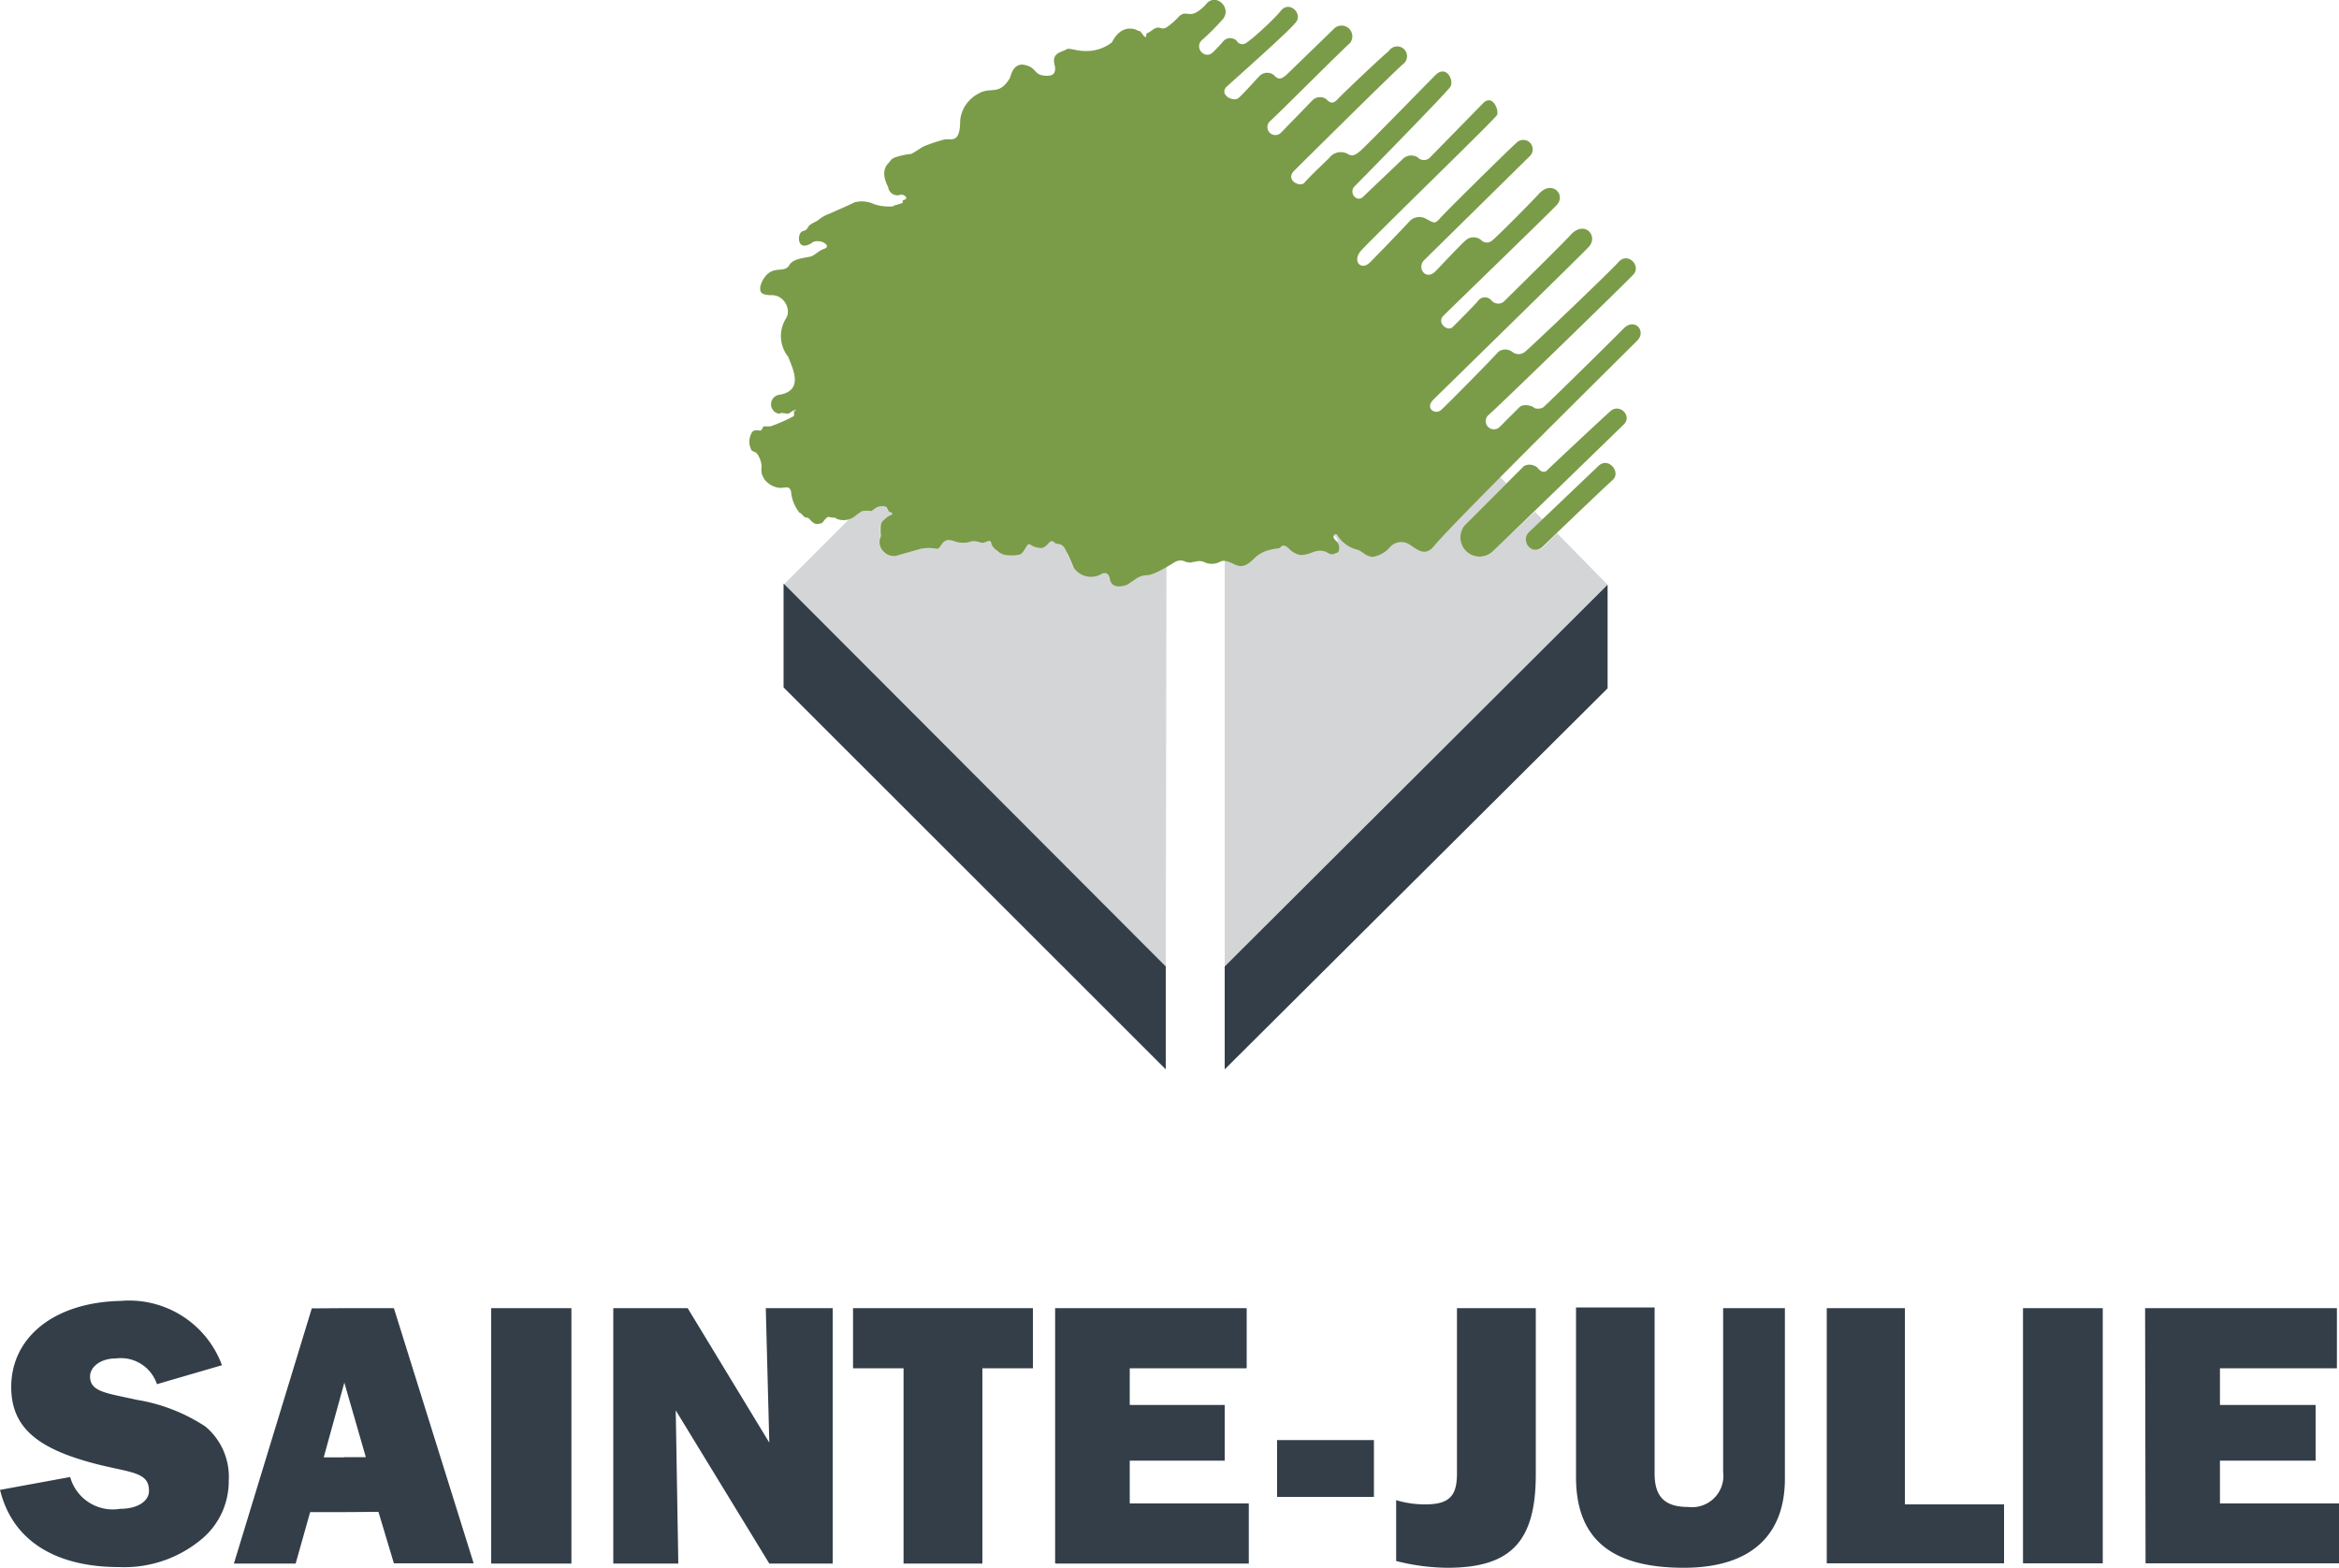 <svg id="Layer_1" data-name="Layer 1" xmlns="http://www.w3.org/2000/svg" viewBox="0 0 100 67.06"><title>logo_7</title><path d="M14.72,64.65V62.3h.92l-.92-3.19V55.93h2.12l3.41,10.91H16.84l-.66-2.2Zm6.3,2.2h3.41V55.93H21V66.84Zm5.2,0H29l-.11-6.55,4,6.55h2.71V55.93H32.74l.15,5.75L29.4,55.93H26.22V66.84ZM42,58.5h2.16V55.93H36.47V58.5h2.16v8.35H42V58.5Zm3.15,8.35h8.24V64.28H48.3V62.45h4.06V60.07H48.3V58.5h5V55.93H45.11V66.84ZM54.6,64h4.14V61.57H54.6V64Zm7.69-1c0,.92-.29,1.32-1.35,1.32a4.25,4.25,0,0,1-1.25-.18v2.6a9.06,9.06,0,0,0,2.2.29c2.75,0,3.77-1.17,3.77-4V55.93H62.29V63Zm5.09-7.1v7.25c0,2.64,1.5,3.88,4.61,3.88,2.82,0,4.32-1.35,4.32-3.81V55.93H73.67v7a1.34,1.34,0,0,1-1.5,1.5c-1,0-1.43-.44-1.43-1.43v-7.1ZM78.1,66.84h7.58V64.32H81.44V55.93H78.1V66.84Zm8.39,0h3.41V55.93H86.49V66.84Zm5.24,0H100V64.28H94.91V62.45H99V60.07H94.91V58.5h5V55.93h-8.2ZM0,63.69C.51,65.82,2.31,67,5.09,67a5.15,5.15,0,0,0,3.63-1.28,3.22,3.22,0,0,0,1.06-2.42,2.8,2.8,0,0,0-1-2.31,7.53,7.53,0,0,0-2.93-1.14c-1.28-.29-2-.33-2-1,0-.4.44-.77,1.1-.77a1.63,1.63,0,0,1,1.76,1.1l2.78-.81a4.23,4.23,0,0,0-4.32-2.75C2.27,55.68.48,57.21.48,59.3c0,1.79,1.21,2.67,3.66,3.3,1.46.37,2.23.33,2.23,1.14,0,.44-.48.77-1.24.77A1.89,1.89,0,0,1,3,63.15l-3,.55Zm14.72-7.76v3.19l-.88,3.19h.88v2.34H13.26l-.62,2.2H10l3.33-10.91Z" fill="#333e48" fill-rule="evenodd"/><path d="M49.84,41.32,33.5,25l2.82-2.82a.92.92,0,0,0,.26-.15c.26-.15.15-.11.26-.18a.82.82,0,0,1,.4,0s.22-.18.29-.18a.52.52,0,0,1,.33,0c.07.07.07.15.15.18s.11.07.11.15-.18.07-.22.15-.26.18-.26.26a2.37,2.37,0,0,0,0,.51.64.64,0,0,0,.15.7.62.62,0,0,0,.62.11l.92-.26a1.57,1.57,0,0,1,.7,0c.11,0,.18-.18.26-.26a.39.39,0,0,1,.48-.07,1.24,1.24,0,0,0,.81,0c.26,0,.29.07.4.07s.26-.11.33-.07a2.32,2.32,0,0,0,.29.4.55.55,0,0,0,.33.15,1,1,0,0,0,.59,0c.11,0,.18-.07.37-.4.15-.15.11.07.59.11.22,0,.33-.26.44-.29s.18.11.26.11a.65.65,0,0,1,.4.29c0,.15.22.51.29.73a.9.9,0,0,0,1.21.26q.27-.11.33.22c.11.29.29.4.77.26a3.72,3.72,0,0,1,.48-.33c.4-.18.29.11,1.21-.44Z" fill="#d4d5d7" fill-rule="evenodd"/><path d="M64.12,20.38l.29.29-1.79,1.79a.82.82,0,0,0,1.17,1.14c.11-.11.88-.84,1.83-1.72l.33.33-.55.55c-.33.37.15,1.06.62.59l.55-.55L68.73,25,52.36,41.32V23.78c.18,0,.4.18.59.22.37,0,.48-.18.7-.4a1.44,1.44,0,0,1,.59-.29c.11,0,.26,0,.4-.07s.15-.22.4,0,.29.26.55.29.55-.22.88-.18.29.22.66.07c.07,0,.15-.33-.07-.51s0-.37.07-.22a1.58,1.58,0,0,0,.77.59c.33.07.37.29.73.33a1.23,1.23,0,0,0,.73-.4.65.65,0,0,1,.88-.11c.29.18.62.48,1,.07Z" fill="#d4d5d7" fill-rule="evenodd"/><path d="M68.36,19.9l-3,2.86c-.37.37.15,1.06.62.59s2.86-2.75,3-2.86C69.28,20.16,68.77,19.54,68.36,19.9Z" fill="#7a9c49" fill-rule="evenodd"/><path d="M69.43,18.14s-5.31,5.16-5.64,5.46a.82.82,0,0,1-1.17-1.14l2.53-2.53a.49.49,0,0,1,.48,0c.07,0,.15.15.22.18a.2.2,0,0,0,.29,0c.18-.18,2.53-2.38,2.71-2.53C69.24,17.23,69.79,17.78,69.43,18.14Z" fill="#7a9c49" fill-rule="evenodd"/><path d="M70,14.56c.4-.4-.11-1-.59-.51s-3.33,3.3-3.44,3.37-.33.07-.4,0-.44-.18-.62,0l-.84.84a.35.35,0,1,1-.48-.51c.4-.33,6.08-5.86,6.19-6,.37-.37-.22-1-.62-.55s-3.77,3.66-4,3.84a.43.43,0,0,1-.55,0,.5.5,0,0,0-.59,0c-.22.26-2.2,2.27-2.45,2.49s-.7-.07-.33-.44,6.44-6.3,6.63-6.52c.44-.44-.11-1.14-.7-.59-.4.44-2.67,2.67-2.86,2.86a.38.38,0,0,1-.59,0,.36.36,0,0,0-.55,0c-.11.15-.88.92-1.1,1.14s-.7-.18-.4-.48,4.72-4.58,4.83-4.72c.44-.44-.18-1.1-.73-.51s-1.79,1.83-2,2a.34.34,0,0,1-.48,0,.5.5,0,0,0-.66,0c-.22.18-1.14,1.17-1.32,1.35-.4.37-.77-.15-.48-.48L65.4,6.68a.4.4,0,1,0-.55-.59c-.37.33-3.08,3-3.3,3.26s-.29.15-.59,0a.58.58,0,0,0-.7.11c-.15.18-1.5,1.57-1.65,1.72-.4.44-.81,0-.44-.44S63.9,5.11,64,4.92s-.18-.92-.59-.51L61.15,6.72a.37.37,0,0,1-.55,0,.52.52,0,0,0-.66.11L58.29,8.4c-.26.29-.66-.15-.37-.44S61.81,4,62,3.72s-.18-1-.66-.48c-.29.29-2.93,3-3.19,3.22s-.37.22-.55.11a.62.62,0,0,0-.77.18c-.15.15-.88.84-1.06,1.06s-.84-.11-.44-.51S59.83,2.84,60,2.73a.42.42,0,1,0-.62-.55C59.1,2.4,57.41,4,57.2,4.23s-.33.18-.51,0a.46.46,0,0,0-.59.07L54.78,5.66a.34.34,0,1,1-.48-.48c.33-.29,3.22-3.19,3.41-3.33A.44.44,0,1,0,57,1.26l-2,1.94c-.29.26-.4.15-.55,0a.46.46,0,0,0-.62.07c-.15.15-.66.73-.88.92s-.88-.15-.48-.51S55.14,1.3,55.36,1c.4-.37-.22-1-.59-.55S53.5,1.7,53.31,1.81a.28.28,0,0,1-.44-.07.4.4,0,0,0-.55,0,6.62,6.62,0,0,1-.48.51c-.33.29-.77-.18-.48-.51a10.75,10.75,0,0,0,.92-.92c.4-.48-.29-1.14-.7-.66a1.75,1.75,0,0,1-.37.33c-.4.26-.51-.07-.81.22a3,3,0,0,1-.44.4c-.33.26-.33-.07-.66.15a1.38,1.38,0,0,1-.29.18c0,.11,0,.26-.18,0s-.15,0-.15-.11c-.22-.15-.77-.26-1.14.48a1.76,1.76,0,0,1-1.14.37c-.4,0-.7-.15-.81-.07s-.37.11-.48.29,0,.4,0,.51,0,.33-.33.33c-.66,0-.37-.37-1.06-.48-.4,0-.48.4-.55.59-.48.77-.81.33-1.35.66a1.45,1.45,0,0,0-.77,1.14c0,1-.37.77-.66.81a7.56,7.56,0,0,0-.88.29c-.15.07-.22.15-.55.33a3.3,3.3,0,0,0-.7.15c-.22.11-.11.07-.29.26s-.26.51,0,1a.4.4,0,0,0,.55.33c.15,0,.33.15.15.22s0,.07-.11.15a1.5,1.5,0,0,0-.22.07c-.11,0-.11.07-.26.07s-.44,0-.73-.11a1.21,1.21,0,0,0-.81-.07c-.22.11-.73.33-1.06.48a1.58,1.58,0,0,0-.51.29c-.11.07-.37.18-.4.26-.18.29-.18.11-.33.26s-.15.84.48.44c.11-.11.4-.07.51,0s.22.18,0,.26-.29.18-.48.29-.81.07-1,.4-.55.07-.92.37a1.07,1.07,0,0,0-.33.59c0,.18,0,.33.51.33s.84.62.59,1a1.42,1.42,0,0,0,.11,1.65c.07.29.77,1.43-.4,1.61a.41.41,0,0,0,0,.81c.11-.07.29,0,.37,0s.22-.18.33-.15-.07,0-.07.07a.4.4,0,0,1,0,.18,7.15,7.15,0,0,1-1,.44c-.15,0-.26,0-.29,0s-.07.18-.15.18-.29-.07-.37.11a.77.77,0,0,0,0,.73c.11.11.22,0,.37.4s-.07.44.18.84a.94.94,0,0,0,.66.37c.26,0,.4-.11.48.15a1.64,1.64,0,0,0,.37.92c.07,0,.15.15.22.18s.15,0,.22.11c.26.29.37.15.51.15.18-.22.22-.29.33-.26s.26,0,.29.07a.8.8,0,0,0,.84-.15c.22-.15.15-.11.26-.18a1.65,1.65,0,0,1,.4,0s.22-.18.29-.18a.52.52,0,0,1,.33,0c.07.07.07.15.15.22a.1.1,0,0,1,.11.11s-.18.07-.26.15-.22.18-.22.26a2.37,2.37,0,0,0,0,.51.58.58,0,0,0,.15.7.6.6,0,0,0,.62.11l.92-.26a1.57,1.57,0,0,1,.7,0c.11,0,.18-.18.26-.26s.18-.18.48-.07a1.12,1.12,0,0,0,.77,0c.29,0,.33.07.44.07s.26-.11.33-.07,0,.18.29.4a.71.71,0,0,0,.33.18,1.57,1.57,0,0,0,.59,0c.11,0,.18-.07.37-.4.15-.15.11.07.59.11.22,0,.33-.26.44-.29s.15.11.26.11.29.07.37.29a7.15,7.15,0,0,1,.33.73.9.9,0,0,0,1.21.26q.27-.11.33.22c.07.29.29.4.73.26.18-.11.37-.26.51-.33.44-.22.22.18,1.57-.66a.47.47,0,0,1,.44,0c.26.07.29,0,.37,0s.18-.07.4,0a.75.75,0,0,0,.7,0c.26-.15.59.15.84.18s.48-.18.7-.4a1.44,1.44,0,0,1,.59-.29,2.71,2.71,0,0,1,.4-.07c.11-.07.15-.22.4,0a.93.93,0,0,0,.51.29c.4,0,.59-.22.92-.18s.29.26.66.07c.07,0,.15-.33-.07-.51s0-.37.07-.22a1.4,1.4,0,0,0,.77.59c.33.07.37.29.73.33a1.23,1.23,0,0,0,.73-.4.65.65,0,0,1,.88-.11c.29.18.62.51,1,.07C62,22.46,69.94,14.63,70,14.56Z" fill="#7a9c49" fill-rule="evenodd"/><path d="M68.73,25v4.43L52.36,45.72V41.32L68.73,25Z" fill="#333e48" fill-rule="evenodd"/><polygon points="49.84 45.72 33.5 29.39 33.5 24.95 49.84 41.32 49.84 45.72" fill="#333e48" fill-rule="evenodd"/></svg>